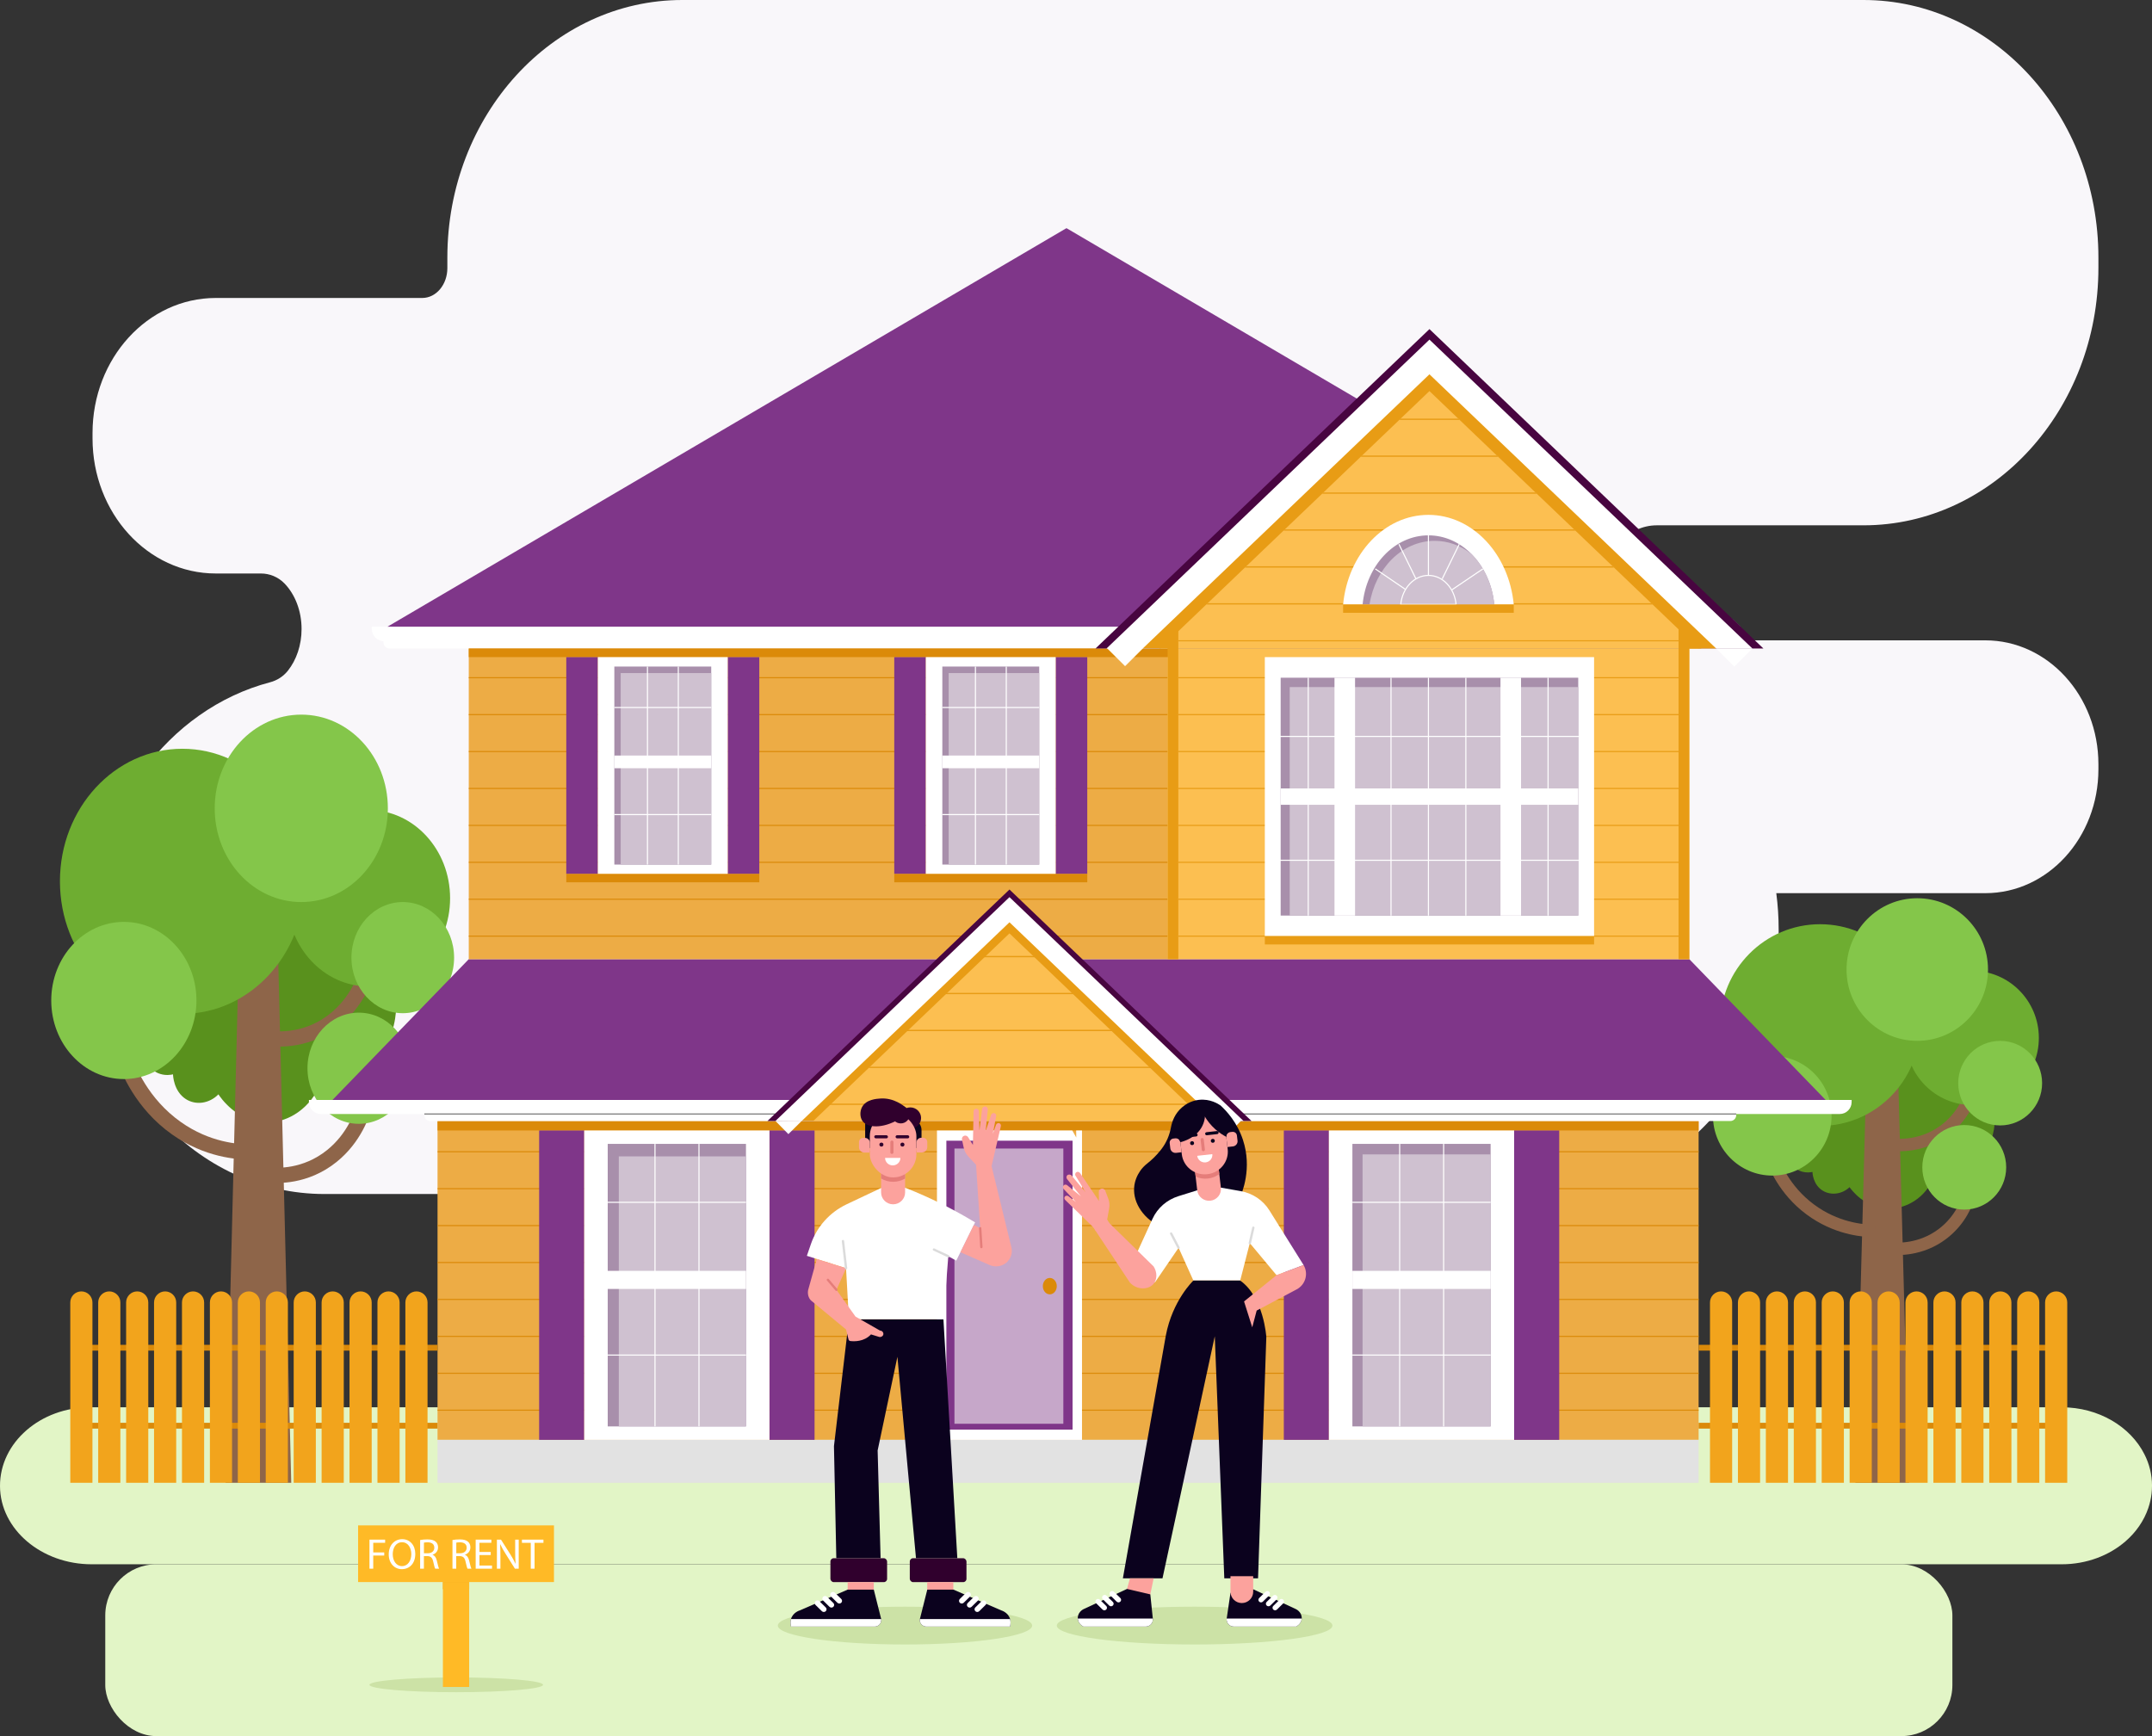 <svg xmlns="http://www.w3.org/2000/svg" id="Layer_2" data-name="Layer 2" viewBox="0 0 990.33 799.05"><rect x="0" y="0" width="990.33" height="799.05" fill="#333333" stroke="none"/><g id="Illustration_2" data-name="Illustration 2"><g><path d="M738.49,268.24c0,14.63,10.72,26.48,23.97,26.48h44.25s106.93,0,106.93,0c28.74,0,52.03,25.54,52.03,57.05v2.27c0,31.5-23.28,57.04-52.03,57.04h-96.21c.72,5.47,1.09,11.06,1.09,16.76v4.65c0,64.65-47.8,117.06-106.78,117.06H149.35c-58.97,0-106.77-52.41-106.77-117.06v-4.65c0-55.21,34.85-101.49,81.74-113.83,3.15-.83,6.04-2.64,8.17-5.32l.04-.05c3.86-4.9,6.25-11.67,6.25-19.14,0-8.44-3.05-15.97-7.83-20.93-2.94-3.04-6.88-4.62-10.92-4.62h-20.75c-31.31,0-56.7-27.84-56.7-62.17v-2.47c0-34.34,25.39-62.17,56.7-62.17h95.03c6.44,0,11.57-6.19,11.56-13.76,0-.05,0-.09,0-.14v-4.71C205.88,53.07,254.28,0,313.99,0H857.56c59.71,0,108.11,53.07,108.11,118.53v4.71c0,65.47-48.41,118.54-108.12,118.54h-95.1c-6.63,0-12.6,2.98-16.95,7.74-4.33,4.82-7.02,11.42-7.02,18.71Z" style="fill: #f9f7fa;"></path><path d="M990.33,683.83c0,1.21-.07,2.41-.2,3.59-.27,2.28-.77,4.52-1.5,6.65-1.99,5.86-5.64,11.11-10.47,15.31-7.52,6.53-17.9,10.58-29.38,10.58H42.17C19.17,719.97,.07,703.95,0,683.94c-.03-10.02,4.63-19.09,12.17-25.65s17.9-10.58,29.37-10.58H948.79c16.99,0,31.62,8.88,38.04,21.6,2.27,4.44,3.51,9.35,3.51,14.52Z" style="fill: #e2f5c6;"></path><g><path d="M66.5,488.22c.57,1.01,2.87,4.76,7.35,6.09,2.45,.73,4.57,.43,5.77,.16,0,.44,.27,7.79,5.91,11.39,4.59,2.93,10.76,2.11,14.99-2.19,.75,1.17,8.46,12.78,21.91,12.95,10.69,.14,20.66-7,25.23-18.1,1.6-.02,19.93-.52,29.55-16.7,5.36-9.01,5.27-18.28,5.05-22.01,1.38-5.24,2.41-12.32,.79-20.06-5.3-25.3-35.75-42.61-62.27-39.8-22.32,2.36-36.38,18.4-39.57,22.24-10.77,12.98-13.82,26.97-14.92,32.31-3.05,14.8-1.22,27.13,.22,33.71Z" style="fill: #59911d;"></path><polygon points="134.03 682.45 103.83 682.45 109.96 436.87 127.91 436.87 134.03 682.45" style="fill: #8e6549;"></polygon><path d="M56.99,486.5c1.92,5.54,8.21,21.46,24.22,32.78,14.21,10.05,28.23,10.91,33.87,10.93" style="fill: none; stroke: #8e6549; stroke-miterlimit: 10; stroke-width: 7px;"></path><path d="M167.83,508.66c-1.07,3.84-4.69,15.01-15.14,23.41-12.23,9.83-25.35,9.05-28.68,8.74" style="fill: none; stroke: #8e6549; stroke-miterlimit: 10; stroke-width: 7px;"></path><path d="M169.63,444.91c-.99,3.73-4.76,16.2-16.43,25.05-13.51,10.24-27.83,8.24-30.92,7.73" style="fill: none; stroke: #8e6549; stroke-miterlimit: 10; stroke-width: 7px;"></path><ellipse cx="83.91" cy="405.62" rx="56.33" ry="61" style="fill: #6ead31;"></ellipse><ellipse cx="56.99" cy="460.47" rx="33.41" ry="36.17" style="fill: #84c64a;"></ellipse><ellipse cx="165.12" cy="491.66" rx="23.62" ry="25.58" style="fill: #84c64a;"></ellipse><ellipse cx="169.63" cy="413.41" rx="37.5" ry="40.61" style="fill: #6ead31;"></ellipse><ellipse cx="138.65" cy="372.04" rx="39.84" ry="43.13" style="fill: #84c64a;"></ellipse><ellipse cx="185.35" cy="440.75" rx="23.62" ry="25.58" style="fill: #84c64a;"></ellipse></g><g><path d="M823.35,534.64c.47,.77,2.34,3.62,6.01,4.63,2.01,.55,3.73,.33,4.71,.12,0,.34,.22,5.93,4.83,8.67,3.75,2.23,8.79,1.61,12.25-1.66,.61,.89,6.91,9.73,17.9,9.86,8.73,.1,16.88-5.32,20.61-13.78,1.31-.01,16.28-.39,24.14-12.71,4.38-6.86,4.31-13.91,4.12-16.75,1.13-3.99,1.97-9.37,.65-15.26-4.33-19.26-29.21-32.42-50.88-30.29-18.24,1.8-29.72,14-32.33,16.93-8.8,9.88-11.29,20.52-12.19,24.59-2.49,11.27-.99,20.65,.18,25.65Z" style="fill: #59911d;"></path><polygon points="878.53 682.45 853.86 682.45 858.86 495.56 873.52 495.56 878.53 682.45" style="fill: #8e6549;"></polygon><path d="M815.58,533.33c1.57,4.22,6.71,16.33,19.79,24.94,11.61,7.65,23.06,8.3,27.68,8.31" style="fill: none; stroke: #8e6549; stroke-miterlimit: 10; stroke-width: 5.72px;"></path><path d="M906.15,550.2c-.88,2.92-3.83,11.43-12.37,17.82-9.99,7.48-20.72,6.88-23.44,6.65" style="fill: none; stroke: #8e6549; stroke-miterlimit: 10; stroke-width: 5.72px;"></path><path d="M907.62,501.68c-.81,2.84-3.89,12.33-13.43,19.06-11.04,7.79-22.74,6.27-25.26,5.88" style="fill: none; stroke: #8e6549; stroke-miterlimit: 10; stroke-width: 5.72px;"></path><ellipse cx="837.58" cy="471.79" rx="46.03" ry="46.42" style="fill: #6ead31;"></ellipse><ellipse cx="815.58" cy="513.53" rx="27.29" ry="27.53" style="fill: #84c64a;"></ellipse><ellipse cx="903.93" cy="537.26" rx="19.3" ry="19.46" style="fill: #84c64a;"></ellipse><ellipse cx="907.62" cy="477.71" rx="30.64" ry="30.9" style="fill: #6ead31;"></ellipse><ellipse cx="882.31" cy="446.23" rx="32.55" ry="32.82" style="fill: #84c64a;"></ellipse><ellipse cx="920.46" cy="498.52" rx="19.3" ry="19.46" style="fill: #84c64a;"></ellipse></g><rect x="48.44" y="719.97" width="850.03" height="79.08" rx="23.51" ry="23.51" style="fill: #e2f5c6;"></rect><rect x="201.35" y="515.96" width="580.34" height="146.72" style="fill: #edac45;"></rect><g><line x1="201.35" y1="649.04" x2="781.69" y2="649.04" style="fill: none; stroke: #db8a09; stroke-miterlimit: 10; stroke-width: .5px;"></line><line x1="201.35" y1="632.05" x2="781.69" y2="632.05" style="fill: none; stroke: #db8a09; stroke-miterlimit: 10; stroke-width: .5px;"></line><line x1="201.35" y1="615.06" x2="781.69" y2="615.06" style="fill: none; stroke: #db8a09; stroke-miterlimit: 10; stroke-width: .5px;"></line><line x1="201.35" y1="598.06" x2="781.69" y2="598.06" style="fill: none; stroke: #db8a09; stroke-miterlimit: 10; stroke-width: .5px;"></line><line x1="201.35" y1="581.07" x2="781.69" y2="581.07" style="fill: none; stroke: #db8a09; stroke-miterlimit: 10; stroke-width: .5px;"></line><line x1="201.35" y1="564.08" x2="781.69" y2="564.08" style="fill: none; stroke: #db8a09; stroke-miterlimit: 10; stroke-width: .5px;"></line><line x1="201.35" y1="547.09" x2="781.69" y2="547.09" style="fill: none; stroke: #db8a09; stroke-miterlimit: 10; stroke-width: .5px;"></line><line x1="201.35" y1="530.09" x2="781.69" y2="530.09" style="fill: none; stroke: #db8a09; stroke-miterlimit: 10; stroke-width: .5px;"></line></g><rect x="201.35" y="515.96" width="580.34" height="4.35" style="fill: #db8a09;"></rect><path d="M142.17,506.25H852.1v1c0,3.02-2.45,5.47-5.47,5.47H147.64c-3.02,0-5.47-2.45-5.47-5.47v-1h0Z" style="fill: #fff;"></path><path d="M195.27,512.72H799v.5c0,1.51-1.23,2.74-2.74,2.74H198c-1.51,0-2.74-1.23-2.74-2.74v-.5h0Z" style="fill: #fff;"></path><line x1="195.27" y1="512.72" x2="799" y2="512.72" style="fill: none; stroke: #787878; stroke-miterlimit: 10; stroke-width: .5px;"></line><polygon points="840.13 506.25 153 506.25 215.72 441.47 777.41 441.47 840.13 506.25" style="fill: #7f3689;"></polygon><path d="M171.09,288.44h404.32v6.69H176.78c-3.14,0-5.69-2.55-5.69-5.69v-1h0Z" style="fill: #fff;"></path><path d="M176.46,295.13h404.32v3.35H179.31c-1.57,0-2.85-1.28-2.85-2.85v-.5h0Z" style="fill: #fff;"></path><rect x="215.72" y="298.48" width="321.58" height="143" style="fill: #edac45;"></rect><rect x="537.3" y="288.44" width="240.11" height="153.04" style="fill: #fcbf51;"></rect><g><line x1="215.72" y1="430.86" x2="537.3" y2="430.86" style="fill: none; stroke: #db8a09; stroke-miterlimit: 10; stroke-width: .5px;"></line><line x1="215.72" y1="413.87" x2="537.3" y2="413.87" style="fill: none; stroke: #db8a09; stroke-miterlimit: 10; stroke-width: .5px;"></line><line x1="215.72" y1="396.88" x2="537.3" y2="396.88" style="fill: none; stroke: #db8a09; stroke-miterlimit: 10; stroke-width: .5px;"></line><line x1="215.72" y1="379.89" x2="537.3" y2="379.89" style="fill: none; stroke: #db8a09; stroke-miterlimit: 10; stroke-width: .5px;"></line><line x1="215.72" y1="362.89" x2="537.3" y2="362.89" style="fill: none; stroke: #db8a09; stroke-miterlimit: 10; stroke-width: .5px;"></line><line x1="215.72" y1="345.9" x2="537.3" y2="345.9" style="fill: none; stroke: #db8a09; stroke-miterlimit: 10; stroke-width: .5px;"></line><line x1="215.72" y1="328.91" x2="537.3" y2="328.91" style="fill: none; stroke: #db8a09; stroke-miterlimit: 10; stroke-width: .5px;"></line><line x1="215.72" y1="311.92" x2="537.3" y2="311.92" style="fill: none; stroke: #db8a09; stroke-miterlimit: 10; stroke-width: .5px;"></line></g><rect x="201.35" y="662.69" width="580.34" height="19.77" style="fill: #e2e2e2;"></rect><rect x="215.72" y="298.48" width="323.31" height="3.96" style="fill: #db8a09;"></rect><polygon points="801.02 288.44 178.31 288.44 490.67 105.07 490.89 105.07 624.39 183.44 797.47 285.04 801.02 288.44" style="fill: #7f3689;"></polygon><polygon points="811.51 298.48 504.13 298.48 514.63 288.44 580.97 224.97 624.39 183.44 657.82 151.47 734.67 224.97 797.47 285.04 801.02 288.44 811.51 298.48" style="fill: #480540;"></polygon><polygon points="657.82 156.31 732.14 227.39 806.45 298.48 657.82 298.48 509.19 298.48 583.5 227.39 657.82 156.31" style="fill: #fff;"></polygon><polygon points="657.82 172.27 723.79 235.37 789.77 298.48 657.82 298.48 525.88 298.48 591.85 235.37 657.82 172.27" style="fill: #e89c15;"></polygon><polygon points="781.69 298.48 533.95 298.48 555.13 278.22 555.74 277.64 572.89 261.23 573.5 260.64 590.65 244.24 591.27 243.65 595.89 239.23 608.42 227.25 609.03 226.66 626.18 210.25 626.8 209.67 643.95 193.26 644.56 192.68 657.82 179.99 671.08 192.68 671.7 193.26 688.85 209.67 689.46 210.25 706.61 226.66 707.22 227.25 719.76 239.23 724.38 243.65 724.99 244.24 742.14 260.64 742.75 261.23 759.9 277.64 760.52 278.22 781.69 298.48" style="fill: #fcbf51;"></polygon><g><line x1="772.46" y1="430.86" x2="542.25" y2="430.86" style="fill: none; stroke: #e89c15; stroke-miterlimit: 10; stroke-width: .5px;"></line><line x1="542.25" y1="413.87" x2="772.46" y2="413.87" style="fill: none; stroke: #e89c15; stroke-miterlimit: 10; stroke-width: .5px;"></line><line x1="542.25" y1="396.88" x2="772.46" y2="396.88" style="fill: none; stroke: #e89c15; stroke-miterlimit: 10; stroke-width: .5px;"></line><line x1="542.25" y1="379.89" x2="772.46" y2="379.89" style="fill: none; stroke: #e89c15; stroke-miterlimit: 10; stroke-width: .5px;"></line><line x1="542.25" y1="362.89" x2="772.46" y2="362.89" style="fill: none; stroke: #e89c15; stroke-miterlimit: 10; stroke-width: .5px;"></line><line x1="542.25" y1="345.9" x2="772.46" y2="345.9" style="fill: none; stroke: #e89c15; stroke-miterlimit: 10; stroke-width: .5px;"></line><line x1="542.25" y1="328.91" x2="772.46" y2="328.91" style="fill: none; stroke: #e89c15; stroke-miterlimit: 10; stroke-width: .5px;"></line><line x1="542.25" y1="311.92" x2="772.46" y2="311.92" style="fill: none; stroke: #e89c15; stroke-miterlimit: 10; stroke-width: .5px;"></line><line x1="542.25" y1="294.92" x2="772.46" y2="294.92" style="fill: none; stroke: #e89c15; stroke-miterlimit: 10; stroke-width: .5px;"></line></g><path d="M806.45,298.48c-2.78,2.77-5.56,5.54-8.35,8.31-2.78-2.77-5.56-5.54-8.34-8.31h16.69Z" style="fill: #fff;"></path><path d="M509.4,298.29c2.78,2.77,5.56,5.54,8.35,8.31,2.78-2.77,5.56-5.54,8.34-8.31-5.56,0-11.13,0-16.69,0Z" style="fill: #fff;"></path><polygon points="464.55 409.4 520.26 462.68 575.96 515.96 464.55 515.96 353.15 515.96 408.85 462.68 464.55 409.4" style="fill: #480540;"></polygon><polygon points="464.55 412.91 518.42 464.43 572.29 515.96 464.55 515.96 356.81 515.96 410.68 464.43 464.55 412.91" style="fill: #fff;"></polygon><polygon points="464.55 424.48 512.37 470.22 560.2 515.96 464.55 515.96 368.91 515.96 416.73 470.22 464.55 424.48" style="fill: #e89c15;"></polygon><polygon points="554.87 515.96 374.24 515.96 399.76 491.55 400.38 490.96 419.4 472.77 464.55 429.58 509.71 472.77 528.73 490.96 529.34 491.55 554.87 515.96" style="fill: #fcbf51;"></polygon><path d="M571.64,515.32l-5.92,6.02c-2.07-2.05-4.14-4.1-6.21-6.14,4.04,.04,8.09,.08,12.13,.13Z" style="fill: #fff;"></path><rect x="537.3" y="288.44" width="4.95" height="153.04" style="fill: #e89c15;"></rect><rect x="772.46" y="288.44" width="4.95" height="153.04" style="fill: #e89c15;"></rect><g><polygon points="760.52 278.22 555.13 278.22 555.74 277.64 759.9 277.64 760.52 278.22" style="fill: #e89c15;"></polygon><polygon points="742.75 261.23 572.89 261.23 573.5 260.64 742.14 260.64 742.75 261.23" style="fill: #e89c15;"></polygon><polygon points="724.99 244.24 590.65 244.24 591.27 243.65 724.38 243.65 724.99 244.24" style="fill: #e89c15;"></polygon><polygon points="707.22 227.25 608.42 227.25 609.03 226.66 706.61 226.66 707.22 227.25" style="fill: #e89c15;"></polygon><polygon points="689.46 210.25 626.18 210.25 626.8 209.67 688.85 209.67 689.46 210.25" style="fill: #e89c15;"></polygon><polygon points="671.7 193.26 643.95 193.26 644.56 192.68 671.08 192.68 671.7 193.26" style="fill: #e89c15;"></polygon></g><rect x="582.06" y="302.44" width="151.52" height="128.42" style="fill: #fff;"></rect><rect x="589.35" y="311.92" width="136.94" height="109.47" style="fill: #a88fab;"></rect><rect x="593.52" y="316.23" width="132.77" height="105.16" style="fill: #cfc1d0;"></rect><path d="M696.62,278.22h-78.53c2.2-23.21,18.94-41.25,39.26-41.25s37.06,18.04,39.26,41.25Z" style="fill: #fff;"></path><path d="M687.65,278.22h-60.59c1.7-17.9,14.62-31.82,30.3-31.82,7.5,0,14.36,3.18,19.67,8.47,5.79,5.76,9.74,14.01,10.62,23.36Z" style="fill: #a88fab;"></path><path d="M687.65,278.22h-57.41c2.61-16.67,15.04-29.3,29.98-29.3,6.21,0,11.99,2.19,16.81,5.94,5.79,5.76,9.74,14.01,10.62,23.36Z" style="fill: #cfc1d0;"></path><path d="M670.1,278.22h-25.49c.71-7.53,6.15-13.39,12.74-13.39s12.03,5.86,12.74,13.39Z" style="fill: none; stroke: #fff; stroke-miterlimit: 10; stroke-width: .5px;"></path><line x1="657.35" y1="264.84" x2="657.35" y2="246.4" style="fill: none; stroke: #fff; stroke-miterlimit: 10; stroke-width: .5px;"></line><line x1="651.61" y1="266.43" x2="643.77" y2="250.47" style="fill: none; stroke: #fff; stroke-miterlimit: 10; stroke-width: .5px;"></line><path d="M646.82,271.31c-4.65-3.16-9.3-6.33-13.94-9.49" style="fill: none; stroke: #fff; stroke-miterlimit: 10; stroke-width: .5px;"></path><line x1="663.7" y1="266.43" x2="671.54" y2="250.47" style="fill: none; stroke: #fff; stroke-miterlimit: 10; stroke-width: .5px;"></line><path d="M668.02,271.55c4.8-3.24,9.61-6.48,14.41-9.73" style="fill: none; stroke: #fff; stroke-miterlimit: 10; stroke-width: .5px;"></path><rect x="614.12" y="311.92" width="9.46" height="109.47" style="fill: #fff;"></rect><rect x="690.51" y="311.92" width="9.46" height="109.47" style="fill: #fff;"></rect><rect x="654.06" y="298.18" width="7.52" height="136.94" transform="translate(1024.47 -291.17) rotate(90)" style="fill: #fff;"></rect><line x1="602.03" y1="311.92" x2="602.03" y2="421.39" style="fill: none; stroke: #fff; stroke-miterlimit: 10; stroke-width: .5px;"></line><line x1="640.13" y1="311.92" x2="640.13" y2="421.39" style="fill: none; stroke: #fff; stroke-miterlimit: 10; stroke-width: .5px;"></line><line x1="657.35" y1="311.92" x2="657.35" y2="421.39" style="fill: none; stroke: #fff; stroke-miterlimit: 10; stroke-width: .5px;"></line><path d="M497.93,520.31v142.38h-66.75v-142.38h62.28l1.83,3.23c-.01-1.08-.03-2.16-.05-3.23h2.69Z" style="fill: #fff;"></path><line x1="674.57" y1="311.92" x2="674.57" y2="421.39" style="fill: none; stroke: #fff; stroke-miterlimit: 10; stroke-width: .5px;"></line><line x1="712.41" y1="311.92" x2="712.41" y2="421.39" style="fill: none; stroke: #fff; stroke-miterlimit: 10; stroke-width: .5px;"></line><g><rect x="260.6" y="302.46" width="14.54" height="99.79" style="fill: #7f3689;"></rect><rect x="334.88" y="302.46" width="14.54" height="99.79" style="fill: #7f3689;"></rect><rect x="411.53" y="302.46" width="14.54" height="99.79" style="fill: #7f3689;"></rect><rect x="485.81" y="302.46" width="14.54" height="99.79" style="fill: #7f3689;"></rect><rect x="275.14" y="302.46" width="59.74" height="99.79" style="fill: #fff;"></rect><rect x="426.07" y="302.46" width="59.74" height="99.79" style="fill: #fff;"></rect><rect x="282.71" y="306.78" width="44.59" height="91.14" style="fill: #a88fab;"></rect><rect x="285.64" y="309.78" width="41.66" height="88.14" style="fill: #cfc1d0;"></rect><rect x="282.71" y="347.74" width="44.59" height="5.84" style="fill: #fff;"></rect><line x1="297.96" y1="306.78" x2="297.96" y2="397.93" style="fill: none; stroke: #fff; stroke-miterlimit: 10; stroke-width: .5px;"></line><line x1="312.15" y1="306.78" x2="312.15" y2="397.93" style="fill: none; stroke: #fff; stroke-miterlimit: 10; stroke-width: .5px;"></line><line x1="282.71" y1="325.63" x2="327.3" y2="325.63" style="fill: none; stroke: #fff; stroke-miterlimit: 10; stroke-width: .5px;"></line><line x1="282.71" y1="374.91" x2="327.3" y2="374.91" style="fill: none; stroke: #fff; stroke-miterlimit: 10; stroke-width: .5px;"></line><rect x="433.65" y="306.78" width="44.59" height="91.14" style="fill: #a88fab;"></rect><rect x="436.58" y="309.78" width="41.66" height="88.14" style="fill: #cfc1d0;"></rect><rect x="433.65" y="347.74" width="44.59" height="5.84" style="fill: #fff;"></rect><line x1="448.89" y1="306.78" x2="448.89" y2="397.93" style="fill: none; stroke: #fff; stroke-miterlimit: 10; stroke-width: .5px;"></line><line x1="463.08" y1="306.78" x2="463.08" y2="397.93" style="fill: none; stroke: #fff; stroke-miterlimit: 10; stroke-width: .5px;"></line><line x1="433.65" y1="325.63" x2="478.24" y2="325.63" style="fill: none; stroke: #fff; stroke-miterlimit: 10; stroke-width: .5px;"></line><line x1="433.65" y1="374.91" x2="478.24" y2="374.91" style="fill: none; stroke: #fff; stroke-miterlimit: 10; stroke-width: .5px;"></line></g><rect x="248.11" y="520.31" width="20.75" height="142.38" style="fill: #7f3689;"></rect><rect x="354.1" y="520.31" width="20.75" height="142.38" style="fill: #7f3689;"></rect><rect x="268.86" y="520.31" width="85.24" height="142.38" style="fill: #fff;"></rect><rect x="279.67" y="526.48" width="63.62" height="130.03" style="fill: #a88fab;"></rect><rect x="284.77" y="532.23" width="58.51" height="124.29" style="fill: #cfc1d0;"></rect><rect x="279.67" y="584.91" width="63.62" height="8.33" style="fill: #fff;"></rect><line x1="301.42" y1="526.48" x2="301.42" y2="656.51" style="fill: none; stroke: #fff; stroke-miterlimit: 10; stroke-width: .5px;"></line><line x1="321.66" y1="526.48" x2="321.66" y2="656.51" style="fill: none; stroke: #fff; stroke-miterlimit: 10; stroke-width: .5px;"></line><line x1="279.67" y1="553.37" x2="343.29" y2="553.37" style="fill: none; stroke: #fff; stroke-miterlimit: 10; stroke-width: .5px;"></line><line x1="279.67" y1="623.68" x2="343.29" y2="623.68" style="fill: none; stroke: #fff; stroke-miterlimit: 10; stroke-width: .5px;"></line><rect x="590.8" y="520.31" width="20.75" height="142.38" style="fill: #7f3689;"></rect><polygon points="548.46 508.54 378.59 508.54 379.21 507.95 547.85 507.95 548.46 508.54" style="fill: #e89c15;"></polygon><rect x="696.79" y="520.31" width="20.75" height="142.38" style="fill: #7f3689;"></rect><rect x="611.55" y="520.31" width="85.24" height="142.38" style="fill: #fff;"></rect><rect x="622.36" y="526.48" width="63.61" height="130.03" style="fill: #a88fab;"></rect><rect x="627.04" y="531.31" width="58.94" height="125.2" style="fill: #cfc1d0;"></rect><path d="M356.89,515.96l5.92,6.02c2.07-2.05,4.14-4.1,6.21-6.14-4.04,.04-8.09,.08-12.13,.13Z" style="fill: #fff;"></path><rect x="622.36" y="584.91" width="63.62" height="8.33" style="fill: #fff;"></rect><line x1="644.11" y1="526.48" x2="644.11" y2="656.51" style="fill: none; stroke: #fff; stroke-miterlimit: 10; stroke-width: .5px;"></line><line x1="664.35" y1="526.48" x2="664.35" y2="656.51" style="fill: none; stroke: #fff; stroke-miterlimit: 10; stroke-width: .5px;"></line><line x1="622.36" y1="553.37" x2="685.98" y2="553.37" style="fill: none; stroke: #fff; stroke-miterlimit: 10; stroke-width: .5px;"></line><line x1="622.36" y1="623.68" x2="685.98" y2="623.68" style="fill: none; stroke: #fff; stroke-miterlimit: 10; stroke-width: .5px;"></line><rect x="435.51" y="525.01" width="58.08" height="132.97" style="fill: #7f3689;"></rect><rect x="439.23" y="528.61" width="50.11" height="126.68" style="fill: #c6a7c9;"></rect><line x1="585.4" y1="338.94" x2="729.38" y2="338.94" style="fill: none; stroke: #fff; stroke-miterlimit: 10; stroke-width: .5px;"></line><line x1="585.4" y1="395.95" x2="729.38" y2="395.95" style="fill: none; stroke: #fff; stroke-miterlimit: 10; stroke-width: .5px;"></line><path d="M782.99,298.48h-7.09v-5.07s.39-1.83,.94-1.78,6.14,6.85,6.14,6.85Z" style="fill: #e89c15;"></path><polygon points="533.51 298.48 538.4 298.48 539.03 296.16 537.83 292.63 533.79 296.46 533.81 296.88 533.51 298.48" style="fill: #e89c15;"></polygon><rect x="37.44" y="618.96" width="163.91" height="2.67" style="fill: #db8a09;"></rect><rect x="37.44" y="654.85" width="163.91" height="2.67" style="fill: #db8a09;"></rect><rect x="781.69" y="618.96" width="163.91" height="2.67" style="fill: #db8a09;"></rect><rect x="781.69" y="654.85" width="163.91" height="2.67" style="fill: #db8a09;"></rect><rect x="618.09" y="278.22" width="78.53" height="3.83" style="fill: #e89c15;"></rect><rect x="260.6" y="402.25" width="88.83" height="3.83" style="fill: #db8a09;"></rect><rect x="411.53" y="402.25" width="88.83" height="3.83" style="fill: #db8a09;"></rect><rect x="582.06" y="430.86" width="151.52" height="3.83" style="fill: #e89c15;"></rect><polygon points="530.7 491.55 399.76 491.55 400.38 490.96 530.08 490.96 530.7 491.55" style="fill: #e89c15;"></polygon><polygon points="512.93 474.56 414.12 474.56 414.74 473.97 512.32 473.97 512.93 474.56" style="fill: #e89c15;"></polygon><polygon points="495.17 457.56 431.89 457.56 432.5 456.98 494.55 456.98 495.17 457.56" style="fill: #e89c15;"></polygon><polygon points="477.4 440.57 449.65 440.57 450.27 439.98 476.79 439.98 477.4 440.57" style="fill: #e89c15;"></polygon><ellipse cx="483.11" cy="591.95" rx="3.21" ry="3.78" style="fill: #db8a09;"></ellipse><path d="M191.65,594.37h0c2.82,0,5.1,2.29,5.1,5.1v82.99h-10.2v-82.99c0-2.82,2.29-5.1,5.1-5.1Z" style="fill: #f2a41c;"></path><path d="M178.8,594.37h0c2.82,0,5.1,2.29,5.1,5.1v82.99h-10.2v-82.99c0-2.82,2.29-5.1,5.1-5.1Z" style="fill: #f2a41c;"></path><path d="M165.95,594.37h0c2.82,0,5.1,2.29,5.1,5.1v82.99h-10.2v-82.99c0-2.82,2.29-5.1,5.1-5.1Z" style="fill: #f2a41c;"></path><path d="M153.1,594.37h0c2.82,0,5.1,2.29,5.1,5.1v82.99h-10.2v-82.99c0-2.82,2.29-5.1,5.1-5.1Z" style="fill: #f2a41c;"></path><path d="M140.25,594.37h0c2.82,0,5.1,2.29,5.1,5.1v82.99h-10.2v-82.99c0-2.82,2.29-5.1,5.1-5.1Z" style="fill: #f2a41c;"></path><path d="M127.39,594.37h0c2.82,0,5.1,2.29,5.1,5.1v82.99h-10.2v-82.99c0-2.82,2.29-5.1,5.1-5.1Z" style="fill: #f2a41c;"></path><path d="M114.54,594.37h0c2.82,0,5.1,2.29,5.1,5.1v82.99h-10.2v-82.99c0-2.82,2.29-5.1,5.1-5.1Z" style="fill: #f2a41c;"></path><path d="M101.69,594.37h0c2.82,0,5.1,2.29,5.1,5.1v82.99h-10.2v-82.99c0-2.82,2.29-5.1,5.1-5.1Z" style="fill: #f2a41c;"></path><path d="M88.84,594.37h0c2.82,0,5.1,2.29,5.1,5.1v82.99h-10.2v-82.99c0-2.82,2.29-5.1,5.1-5.1Z" style="fill: #f2a41c;"></path><path d="M75.99,594.37h0c2.82,0,5.1,2.29,5.1,5.1v82.99h-10.2v-82.99c0-2.82,2.29-5.1,5.1-5.1Z" style="fill: #f2a41c;"></path><path d="M63.14,594.37h0c2.82,0,5.1,2.29,5.1,5.1v82.99h-10.2v-82.99c0-2.82,2.29-5.1,5.1-5.1Z" style="fill: #f2a41c;"></path><path d="M50.29,594.37h0c2.82,0,5.1,2.29,5.1,5.1v82.99h-10.2v-82.99c0-2.82,2.29-5.1,5.1-5.1Z" style="fill: #f2a41c;"></path><path d="M37.44,594.37h0c2.82,0,5.1,2.29,5.1,5.1v82.99h-10.2v-82.99c0-2.82,2.29-5.1,5.1-5.1Z" style="fill: #f2a41c;"></path><path d="M946.23,594.37h0c2.82,0,5.1,2.29,5.1,5.1v82.99h-10.2v-82.99c0-2.82,2.29-5.1,5.1-5.1Z" style="fill: #f2a41c;"></path><path d="M933.38,594.37h0c2.82,0,5.1,2.29,5.1,5.1v82.99h-10.2v-82.99c0-2.82,2.29-5.1,5.1-5.1Z" style="fill: #f2a41c;"></path><path d="M920.53,594.37h0c2.82,0,5.1,2.29,5.1,5.1v82.99h-10.2v-82.99c0-2.82,2.29-5.1,5.1-5.1Z" style="fill: #f2a41c;"></path><path d="M907.68,594.37h0c2.82,0,5.1,2.29,5.1,5.1v82.99h-10.2v-82.99c0-2.82,2.29-5.1,5.1-5.1Z" style="fill: #f2a41c;"></path><path d="M894.83,594.37h0c2.82,0,5.1,2.29,5.1,5.1v82.99h-10.2v-82.99c0-2.82,2.29-5.1,5.1-5.1Z" style="fill: #f2a41c;"></path><path d="M881.98,594.37h0c2.82,0,5.1,2.29,5.1,5.1v82.99h-10.2v-82.99c0-2.82,2.29-5.1,5.1-5.1Z" style="fill: #f2a41c;"></path><path d="M869.13,594.37h0c2.82,0,5.1,2.29,5.1,5.1v82.99h-10.2v-82.99c0-2.82,2.29-5.1,5.1-5.1Z" style="fill: #f2a41c;"></path><path d="M856.28,594.37h0c2.82,0,5.1,2.29,5.1,5.1v82.99h-10.2v-82.99c0-2.82,2.29-5.1,5.1-5.1Z" style="fill: #f2a41c;"></path><path d="M843.43,594.37h0c2.82,0,5.1,2.29,5.1,5.1v82.99h-10.2v-82.99c0-2.82,2.29-5.1,5.1-5.1Z" style="fill: #f2a41c;"></path><path d="M830.58,594.37h0c2.82,0,5.1,2.29,5.1,5.1v82.99h-10.2v-82.99c0-2.82,2.29-5.1,5.1-5.1Z" style="fill: #f2a41c;"></path><path d="M817.73,594.37h0c2.82,0,5.1,2.29,5.1,5.1v82.99h-10.2v-82.99c0-2.82,2.29-5.1,5.1-5.1Z" style="fill: #f2a41c;"></path><path d="M804.88,594.37h0c2.82,0,5.1,2.29,5.1,5.1v82.99h-10.2v-82.99c0-2.82,2.29-5.1,5.1-5.1Z" style="fill: #f2a41c;"></path><path d="M792.02,594.37h0c2.82,0,5.1,2.29,5.1,5.1v82.99h-10.2v-82.99c0-2.82,2.29-5.1,5.1-5.1Z" style="fill: #f2a41c;"></path><ellipse cx="416.47" cy="748.18" rx="58.52" ry="8.7" style="fill: #cce2a6;"></ellipse><ellipse cx="209.96" cy="775.44" rx="39.94" ry="3.4" style="fill: #cce2a6;"></ellipse><ellipse cx="549.75" cy="748.18" rx="63.43" ry="8.7" style="fill: #cce2a6;"></ellipse><g><polygon points="390.67 607.21 383.78 665.58 384.86 717.18 405.24 717.18 403.88 667.58 412.98 624.47 421.53 717.18 440.55 717.18 434.16 607.21 390.67 607.21" style="fill: #0b021e;"></polygon><path d="M405.64,546.7l-15.99,7.56c-7.76,3.67-13.68,10.25-16.45,18.25l-1.89,5.49,18.03,5.7,1.32,23.5h43.49l2.24-29,3.67,2c2.89-5.87,5.77-11.73,8.66-17.6-4.13-2.5-8.61-5.03-13.45-7.5-6.52-3.33-12.76-6.1-18.59-8.4h-11.05Z" style="fill: #fff;"></path><path d="M375.89,579.45l-3.96,14.16s-.93,3.5,1.98,5.5l15.44,12.8,1.12,4.55c.1,.41,.44,.71,.87,.76,1.74,.21,6.32,.36,9.48-3.06l3.72,1.15c.86,.24,1.74-.27,1.94-1.05,.22-.86-.44-1.82-1.52-1.86-3.93-2.25-7.32-4.18-11.26-6.43l-8.77-12.31,4.43-9.95-13.46-4.26Z" style="fill: #fca29d;"></path><path d="M448.13,563.82c.06-.12,2.94,1.48,2.94,1.48l-1.9-29.2-3.54-3.79c-1.07-1.15-1.81-2.56-2.14-4.09l-.82-3.82c-.11-.78,.39-1.51,1.14-1.7,.69-.17,1.43,.16,1.77,.8,.71,1.15,1.43,2.3,2.14,3.45l.31-15.4c-.02-.74,.63-1.33,1.33-1.27,.71,.05,1.25,.74,1.11,1.47,.08,2.88,.17,5.77,.25,8.65l1.22-9.95c.12-.83,.94-1.35,1.66-1.18,.61,.15,1.07,.77,.99,1.48-.34,3.31-.68,6.62-1.02,9.93l2.5-7.49c.17-.66,.87-1.05,1.53-.86,.65,.19,1.03,.88,.81,1.53-.51,2.66-1.02,5.32-1.53,7.98l1.53-4.23c.26-.54,.86-.81,1.38-.68,.62,.16,1.02,.89,.76,1.58-1.41,6.07-2.82,12.13-4.23,18.2l9.12,37.4c.62,2.6-.29,5.33-2.34,7.05-2.14,1.79-5.16,2.2-7.74,1.05-4.46-1.96-8.92-3.91-13.38-5.87l6.16-12.51Z" style="fill: #fca29d;"></path><line x1="451.07" y1="565.3" x2="451.62" y2="573.97" style="fill: none; stroke: #e57d7a; stroke-linecap: round; stroke-miterlimit: 10; stroke-width: 1.07px;"></line><line x1="384.91" y1="593.65" x2="380.99" y2="589.04" style="fill: none; stroke: #e57d7a; stroke-linecap: round; stroke-miterlimit: 10; stroke-width: 1.07px;"></line><line x1="389.35" y1="583.7" x2="387.92" y2="571.2" style="fill: none; stroke: #dbdbdb; stroke-linecap: round; stroke-miterlimit: 10; stroke-width: 1.07px;"></line><line x1="436.4" y1="578.2" x2="429.78" y2="575.1" style="fill: none; stroke: #dbdbdb; stroke-linecap: round; stroke-miterlimit: 10; stroke-width: 1.07px;"></line><rect x="382.15" y="717.18" width="26.08" height="11" rx="1.51" ry="1.51" style="fill: #30002d;"></rect><rect x="418.68" y="717.18" width="26.08" height="11" rx="1.51" ry="1.51" style="fill: #30002d;"></rect><path d="M390.09,728.18h12.02v3.32c0,3.32-2.69,6.01-6.01,6.01h0c-3.32,0-6.01-2.69-6.01-6.01v-3.32h0Z" style="fill: #fca29d;"></path><path d="M426.69,728.18h12.02v3.32c0,3.32-2.69,6.01-6.01,6.01h0c-3.32,0-6.01-2.69-6.01-6.01v-3.32h0Z" style="fill: #fca29d;"></path><path d="M402.5,748.65h-38.49c-.31-1.38-.27-2.53,0-3.47,.87-3.13,4.08-4,4.08-4l22-9.56h12.02l3.35,13.33c.02,.08,.04,.16,.05,.24,.31,1.8-1.11,3.47-3,3.47Z" style="fill: #0b021e;"></path><path d="M402.5,748.65h-38.49c-.31-1.38-.27-2.53,0-3.47h41.5c.31,1.8-1.11,3.47-3,3.47Z" style="fill: #fff;"></path><path d="M380,741.56h0c-.49,.48-1.29,.48-1.78,0l-2.93-2.88c-.49-.48-.49-1.26,0-1.74h0c.49-.48,1.29-.48,1.78,0l2.93,2.88c.49,.48,.49,1.26,0,1.74Z" style="fill: #fff;"></path><path d="M383.51,739.54h0c-.49,.48-1.29,.48-1.78,0l-2.93-2.88c-.49-.48-.49-1.26,0-1.74h0c.49-.48,1.29-.48,1.78,0l2.93,2.88c.49,.48,.49,1.26,0,1.74Z" style="fill: #fff;"></path><path d="M387.14,737.67h0c-.49,.48-1.29,.48-1.78,0l-2.93-2.88c-.49-.48-.49-1.26,0-1.74h0c.49-.48,1.29-.48,1.78,0l2.93,2.88c.49,.48,.49,1.26,0,1.74Z" style="fill: #fff;"></path><path d="M426.34,748.65h38.49c.31-1.38,.27-2.53,0-3.47-.87-3.13-4.08-4-4.08-4l-22-9.56h-12.02s-3.35,13.33-3.35,13.33c-.02,.08-.04,.16-.05,.24-.31,1.8,1.11,3.47,3,3.47Z" style="fill: #0b021e;"></path><path d="M426.34,748.65h38.49c.31-1.38,.27-2.53,0-3.47h-41.5c-.31,1.8,1.11,3.47,3,3.47Z" style="fill: #fff;"></path><path d="M448.84,741.56h0c.49,.48,1.29,.48,1.78,0l2.93-2.88c.49-.48,.49-1.26,0-1.74h0c-.49-.48-1.29-.48-1.78,0l-2.93,2.88c-.49,.48-.49,1.26,0,1.74Z" style="fill: #fff;"></path><path d="M445.33,739.54h0c.49,.48,1.29,.48,1.78,0l2.93-2.88c.49-.48,.49-1.26,0-1.74h0c-.49-.48-1.29-.48-1.78,0l-2.93,2.88c-.49,.48-.49,1.26,0,1.74Z" style="fill: #fff;"></path><path d="M441.7,737.67h0c.49,.48,1.29,.48,1.78,0l2.93-2.88c.49-.48,.49-1.26,0-1.74h0c-.49-.48-1.29-.48-1.78,0l-2.93,2.88c-.49,.48-.49,1.26,0,1.74Z" style="fill: #fff;"></path><path d="M416.52,535.69v13.13c.02,3.01-2.5,5.49-5.55,5.47-3.02-.01-5.51-2.48-5.5-5.47v-13.13h11.05Z" style="fill: #fca29d;"></path><path d="M416.52,538.78v3.64c-1.61,.96-3.51,1.51-5.52,1.51s-3.92-.55-5.52-1.51v-3.64h11.05Z" style="fill: #e57d7a;"></path><rect x="398.14" y="516.98" width="7.33" height="11.4" style="fill: #0b021e;"></rect><path d="M416.75,514.95h2.14c2.87,0,5.19,2.33,5.19,5.19v8.24h-7.33v-13.43h0Z" style="fill: #0b021e;"></path><ellipse cx="418.9" cy="514.56" rx="4.97" ry="4.88" style="fill: #30002d;"></ellipse><rect x="400.28" y="512.16" width="21.44" height="29.75" rx="10.72" ry="10.72" style="fill: #fca29d;"></rect><ellipse cx="414.53" cy="513.06" rx="4.07" ry="3.99" style="fill: #30002d;"></ellipse><path d="M417.14,510c-1.38-1.2-5.88-4.8-11.94-4.41-1.79,.11-6.62,.42-8.49,3.93-1.08,2.02-1.02,4.81,.27,6.53,2.32,3.1,9.14,3.41,16.33-.7,1.28-1.78,2.55-3.57,3.83-5.35Z" style="fill: #30002d;"></path><path d="M397.23,523.72h.83c1.23,0,2.23,1,2.23,2.23v4.52h-2.55c-1.35,0-2.44-1.1-2.44-2.44v-2.37c0-1.07,.87-1.94,1.94-1.94Z" style="fill: #fca29d;"></path><path d="M424.17,523.67h2.55v4.52c0,1.23-1,2.23-2.23,2.23h-.83c-1.07,0-1.94-.87-1.94-1.94v-2.37c0-1.35,1.1-2.44,2.44-2.44Z" transform="translate(848.44 1054.08) rotate(-180)" style="fill: #fca29d;"></path><ellipse cx="405.62" cy="526.8" rx=".93" ry=".91" style="fill: #30002d;"></ellipse><ellipse cx="415.29" cy="526.8" rx=".93" ry=".91" style="fill: #30002d;"></ellipse><rect x="402.33" y="522.5" width="6.29" height="1.43" rx=".71" ry=".71" style="fill: #30002d;"></rect><rect x="407.37" y="527.29" width="6.18" height="1.45" rx=".73" ry=".73" transform="translate(938.47 117.56) rotate(90)" style="fill: #e57d7a;"></rect><rect x="412.14" y="522.5" width="6.29" height="1.43" rx=".71" ry=".71" style="fill: #30002d;"></rect><path d="M407.31,532.92h7.05c0,1.91-1.58,3.46-3.53,3.46s-3.53-1.55-3.53-3.46Z" style="fill: #fff;"></path></g><g><path d="M510.74,563.4l-2.15,1.03-4.4,2.13-.36-1.03c-4.51-4.38-9-8.75-13.52-13.13-.58-.44-.64-1.26-.23-1.73,.36-.39,1.02-.47,1.54-.16l3.59,2.77c-1.08-1.15-2.16-2.27-3.24-3.41-.8-.84-1.61-1.69-2.4-2.53-.54-.42-.6-1.21-.15-1.71,.45-.51,1.26-.55,1.76-.07l5.34,4.31,.86,.7c-.18-.23-.38-.46-.56-.7-1.92-2.39-3.82-4.77-5.73-7.15-.45-.56-.41-1.32,.03-1.77,.51-.52,1.48-.51,2.05,.13l6.46,7.74c-1.5-2.46-3.01-4.94-4.52-7.43-.51-.55-.43-1.41,.14-1.83,.56-.41,1.43-.25,1.81,.38l6.72,9.93,1.96,2.9c-.01-.97-.03-1.94-.05-2.9,0-.38-.01-.76-.02-1.14-.08-.72,.38-1.4,1.05-1.61,.73-.23,1.56,.12,1.89,.83l1.39,3.67c.56,1.46,.71,3.03,.42,4.58l-.9,5.06,1.2,2.15Z" style="fill: #fca29d;"></path><path d="M551.8,506.19c-4.17,.45-6.85,2.65-7.75,3.4-3.4,2.87-4.71,6.63-5.2,9.33-.65,3.52-2.04,6.88-4.22,9.76-.19,.25-.38,.49-.57,.74-2.08,2.61-4.23,4.6-6.1,6.07-1.27,1-2.4,2.15-3.3,3.48-1.25,1.84-2.48,4.37-2.73,7.47-.61,7.38,4.56,14.92,13.05,18.62,11.79-4.4,23.59-8.81,35.38-13.21,1.36-3.03,5.92-14.2,1.63-27.23-2.66-8.08-7.55-13.29-10.3-15.82-.98-.68-4.75-3.16-9.89-2.6Z" style="fill: #0b021e;"></path><path d="M550.96,547.84l-8.66,2.7c-5.31,1.66-9.65,5.45-11.93,10.44l-6.88,15.05,7.95,14.28,10.94-16.02,6.8,15.08h21.55l4.42-17.22,12.3,14.75,12.44-4.67c-5.24-8.39-10.49-16.77-15.73-25.16-2.92-4.67-7.74-7.9-13.23-8.86-3.03-.53-6.06-1.06-9.08-1.59l-10.89,1.21Z" style="fill: #fff;"></path><path d="M560.34,533.69l1.5,12.94c.36,2.97-1.84,5.68-4.84,6-2.98,.32-5.71-1.83-6.05-4.78l-1.5-12.94,10.89-1.21Z" style="fill: #fca29d;"></path><path d="M560.7,536.74l.42,3.59c-1.48,1.12-3.28,1.87-5.27,2.09s-3.92-.11-5.61-.88l-.42-3.59,10.89-1.21Z" style="fill: #e57d7a;"></path><path d="M555.61,540.43h0c-5.83,.65-11.1-3.46-11.76-9.19l-.99-8.57c-.66-5.73,3.53-10.9,9.36-11.55h0c5.83-.65,11.1,3.46,11.76,9.19l.99,8.57c.66,5.73-3.53,10.9-9.36,11.55Z" style="fill: #fca29d;"></path><path d="M543.75,530.33l-2.51,.28c-1.33,.15-2.53-.79-2.68-2.1l-.28-2.41c-.12-1.03,.64-1.97,1.69-2.08l.82-.09c1.21-.14,2.31,.72,2.44,1.91l.52,4.5Z" style="fill: #fca29d;"></path><path d="M564.86,527.92l2.51-.28c1.33-.15,2.29-1.33,2.13-2.63l-.28-2.41c-.12-1.03-1.07-1.78-2.12-1.66l-.82,.09c-1.21,.14-2.08,1.21-1.95,2.4l.52,4.5Z" style="fill: #fca29d;"></path><ellipse cx="548.59" cy="526.14" rx=".92" ry=".9" style="fill: #0b021e;"></ellipse><ellipse cx="558.12" cy="525.07" rx=".92" ry=".9" style="fill: #0b021e;"></ellipse><path d="M550.5,523.05l-4.77,.53c-.39,.04-.75-.23-.8-.62h0c-.04-.39,.24-.74,.63-.78l4.77-.53c.39-.04,.75,.23,.8,.62h0c.04,.39-.24,.74-.63,.78Z" style="fill: #0b021e;"></path><path d="M553.05,529.22l-.54-4.68c-.04-.39,.24-.74,.63-.78h0c.39-.04,.75,.23,.8,.62l.54,4.68c.04,.39-.24,.74-.63,.78h0c-.39,.04-.75-.23-.8-.62Z" style="fill: #e57d7a;"></path><path d="M560.17,521.97l-4.77,.53c-.39,.04-.75-.23-.8-.62h0c-.04-.39,.24-.74,.63-.78l4.77-.53c.39-.04,.75,.23,.8,.62h0c.04,.39-.24,.74-.63,.78Z" style="fill: #0b021e;"></path><path d="M550.95,531.97l6.95-.78c.22,1.88-1.16,3.58-3.08,3.8-1.92,.21-3.65-1.14-3.87-3.02Z" style="fill: #fff;"></path><path d="M506.22,558.75l24.67,24.13c1.76,2.76,1.64,6.12-.1,8.11-2.33,2.66-7.55,2.86-10.81-.67-6.22-9.39-12.44-18.78-18.66-28.16l4.89-3.4Z" style="fill: #fca29d;"></path><path d="M549.18,589.38s-9.62,9.11-12.68,25.33l-19.76,111.72h18.23l24.06-111.42,4.38,111.42h15.53l3.81-111.02s-1.09-18.29-12.03-26.03h-21.55Z" style="fill: #0b021e;"></path><g><path d="M519.99,726.43l-1.35,4.88c-.95,3.44,1.69,6.83,5.32,6.83h0c2.62,0,4.87-1.81,5.4-4.32l1.54-7.39h-10.91Z" style="fill: #fca29d;"></path><path d="M527.22,748.65h-28.64c-.2-.1-2.2-1.12-2.55-3.31-.02-.13-.04-.26-.04-.4-.1-1.72,.9-3.42,2.59-4.3l20.06-9.33,10.72,2.51,1.16,11.13v.11c.21,1.92-1.33,3.59-3.29,3.59Z" style="fill: #0b021e;"></path><path d="M527.22,748.65h-28.64c-.2-.1-2.2-1.12-2.55-3.31-.02-.13-.04-.26-.04-.4h34.53v.11c.21,1.92-1.33,3.59-3.29,3.59Z" style="fill: #fff;"></path><path d="M509.07,740.8h0c-.47,.46-1.23,.46-1.69,0l-2.92-2.87c-.47-.46-.47-1.2,0-1.66h0c.47-.46,1.23-.46,1.69,0l2.92,2.87c.47,.46,.47,1.2,0,1.66Z" style="fill: #fff;"></path><path d="M512.13,738.95h0c-.47,.46-1.23,.46-1.69,0l-2.92-2.87c-.47-.46-.47-1.2,0-1.66h0c.47-.46,1.23-.46,1.69,0l2.92,2.87c.47,.46,.47,1.2,0,1.66Z" style="fill: #fff;"></path><path d="M515.57,737.16h0c-.47,.46-1.23,.46-1.69,0l-2.92-2.87c-.47-.46-.47-1.2,0-1.66h0c.47-.46,1.23-.46,1.69,0l2.92,2.87c.47,.46,.47,1.2,0,1.66Z" style="fill: #fff;"></path><path d="M567.81,748.65h28.64c.2-.1,2.2-1.12,2.55-3.31,.02-.13,.04-.26,.04-.4,.1-1.72-.9-3.42-2.59-4.3-6.58-3.06-13.16-6.12-19.74-9.18-3.48,.54-6.97,1.09-10.45,1.63-.58,3.95-1.17,7.9-1.75,11.86v.11c-.21,1.92,1.33,3.59,3.29,3.59Z" style="fill: #0b021e;"></path><path d="M567.81,748.65h28.64c.2-.1,2.2-1.12,2.55-3.31,.02-.13,.04-.26,.04-.4h-34.53s-.01,.11-.01,.11c-.2,1.92,1.34,3.59,3.31,3.59Z" style="fill: #fff;"></path><path d="M585.95,740.8h0c.47,.46,1.23,.46,1.69,0l2.92-2.87c.47-.46,.47-1.2,0-1.66h0c-.47-.46-1.23-.46-1.69,0l-2.92,2.87c-.47,.46-.47,1.2,0,1.66Z" style="fill: #fff;"></path><path d="M582.9,738.95h0c.47,.46,1.23,.46,1.69,0l2.92-2.87c.47-.46,.47-1.2,0-1.66h0c-.47-.46-1.23-.46-1.69,0l-2.92,2.87c-.47,.46-.47,1.2,0,1.66Z" style="fill: #fff;"></path><path d="M579.46,737.16h0c.47,.46,1.23,.46,1.69,0l2.92-2.87c.47-.46,.47-1.2,0-1.66h0c-.47-.46-1.23-.46-1.69,0l-2.92,2.87c-.47,.46-.47,1.2,0,1.66Z" style="fill: #fff;"></path><path d="M566.24,725.46h10.47v7.12c0,2.89-2.35,5.23-5.23,5.23h0c-2.89,0-5.23-2.35-5.23-5.23v-7.12h0Z" style="fill: #fca29d;"></path></g><path d="M587.45,586.91l-14.95,12.08,3.77,11.91,2.04-7.71c6.13-3.25,12.25-6.49,18.38-9.74,4.03-2.13,5.51-7.08,3.31-11.02l-.11-.19-12.44,4.67Z" style="fill: #fca29d;"></path><path d="M554.51,513.99c-.12,1.21-.43,2.63-1.14,4.1-2.69,5.6-8.87,7.29-10.15,7.61-.64-1.17-1.62-3.38-1.38-6.13,.33-3.76,2.96-8.74,6.94-8.86,3.01-.09,5.23,2.63,5.73,3.27Z" style="fill: #0b021e;"></path><path d="M554.51,513.99c.95,1.59,2.47,3.72,4.79,5.78,1.82,1.61,3.6,2.72,5.04,3.47,.35-1.97,.29-3.6,.17-4.7-.21-1.96-.45-4.14-2.13-6.01-1.14-1.27-2.43-1.83-2.96-2.05-2.23-.94-4.24-.68-6.99-.3-1.33,.19-3.24,.55-5.47,1.34,2.52,.82,5.04,1.64,7.56,2.46Z" style="fill: #0b021e;"></path><line x1="542.38" y1="574.3" x2="538.95" y2="567.74" style="fill: none; stroke: #dbdbdb; stroke-linecap: round; stroke-miterlimit: 10; stroke-width: 1.07px;"></line><line x1="575.15" y1="572.16" x2="576.78" y2="565.05" style="fill: none; stroke: #dbdbdb; stroke-linecap: round; stroke-miterlimit: 10; stroke-width: 1.07px;"></line></g><g><rect x="164.79" y="702.07" width="90.14" height="26.08" style="fill: #ffba26;"></rect><rect x="203.82" y="728.14" width="12.09" height="3.29" style="fill: #ea9b11;"></rect><g><rect x="203.82" y="728.14" width="12.09" height="48.29" style="fill: #ffba26;"></rect><g><path d="M170.03,708.62h7.2v1.45h-5.47v4.44h5.06v1.43h-5.06v6.05h-1.73v-13.37Z" style="fill: #fff;"></path><path d="M191.11,715.17c0,4.6-2.8,7.04-6.21,7.04s-6.01-2.74-6.01-6.78c0-4.25,2.64-7.02,6.21-7.02s6.01,2.8,6.01,6.76Zm-10.37,.22c0,2.86,1.55,5.42,4.26,5.42s4.28-2.52,4.28-5.55c0-2.66-1.39-5.44-4.26-5.44s-4.29,2.64-4.29,5.57Z" style="fill: #fff;"></path><path d="M193.36,708.8c.87-.18,2.12-.28,3.31-.28,1.84,0,3.04,.34,3.87,1.09,.67,.59,1.05,1.51,1.05,2.54,0,1.77-1.11,2.94-2.52,3.41v.06c1.03,.36,1.65,1.31,1.96,2.7,.44,1.87,.75,3.15,1.03,3.67h-1.79c-.22-.38-.52-1.53-.89-3.19-.4-1.84-1.11-2.54-2.68-2.6h-1.63v5.79h-1.73v-13.19Zm1.73,6.09h1.77c1.84,0,3.01-1.01,3.01-2.54,0-1.73-1.25-2.48-3.07-2.5-.83,0-1.43,.08-1.71,.16v4.88Z" style="fill: #fff;"></path><path d="M208.24,708.8c.87-.18,2.12-.28,3.31-.28,1.84,0,3.03,.34,3.87,1.09,.67,.59,1.05,1.51,1.05,2.54,0,1.77-1.11,2.94-2.52,3.41v.06c1.03,.36,1.65,1.31,1.96,2.7,.44,1.87,.75,3.15,1.03,3.67h-1.79c-.22-.38-.52-1.53-.89-3.19-.4-1.84-1.11-2.54-2.68-2.6h-1.63v5.79h-1.73v-13.19Zm1.73,6.09h1.77c1.85,0,3.02-1.01,3.02-2.54,0-1.73-1.25-2.48-3.07-2.5-.83,0-1.43,.08-1.71,.16v4.88Z" style="fill: #fff;"></path><path d="M225.83,715.72h-5.2v4.82h5.79v1.45h-7.52v-13.37h7.22v1.45h-5.49v4.23h5.2v1.43Z" style="fill: #fff;"></path><path d="M228.67,721.99v-13.37h1.88l4.29,6.76c.99,1.57,1.76,2.98,2.4,4.34l.04-.02c-.16-1.79-.2-3.41-.2-5.49v-5.59h1.63v13.37h-1.75l-4.25-6.78c-.93-1.49-1.83-3.01-2.5-4.46l-.06,.02c.1,1.69,.14,3.29,.14,5.51v5.71h-1.63Z" style="fill: #fff;"></path><path d="M244.26,710.09h-4.07v-1.47h9.9v1.47h-4.09v11.9h-1.75v-11.9Z" style="fill: #fff;"></path></g></g></g></g></g></svg>